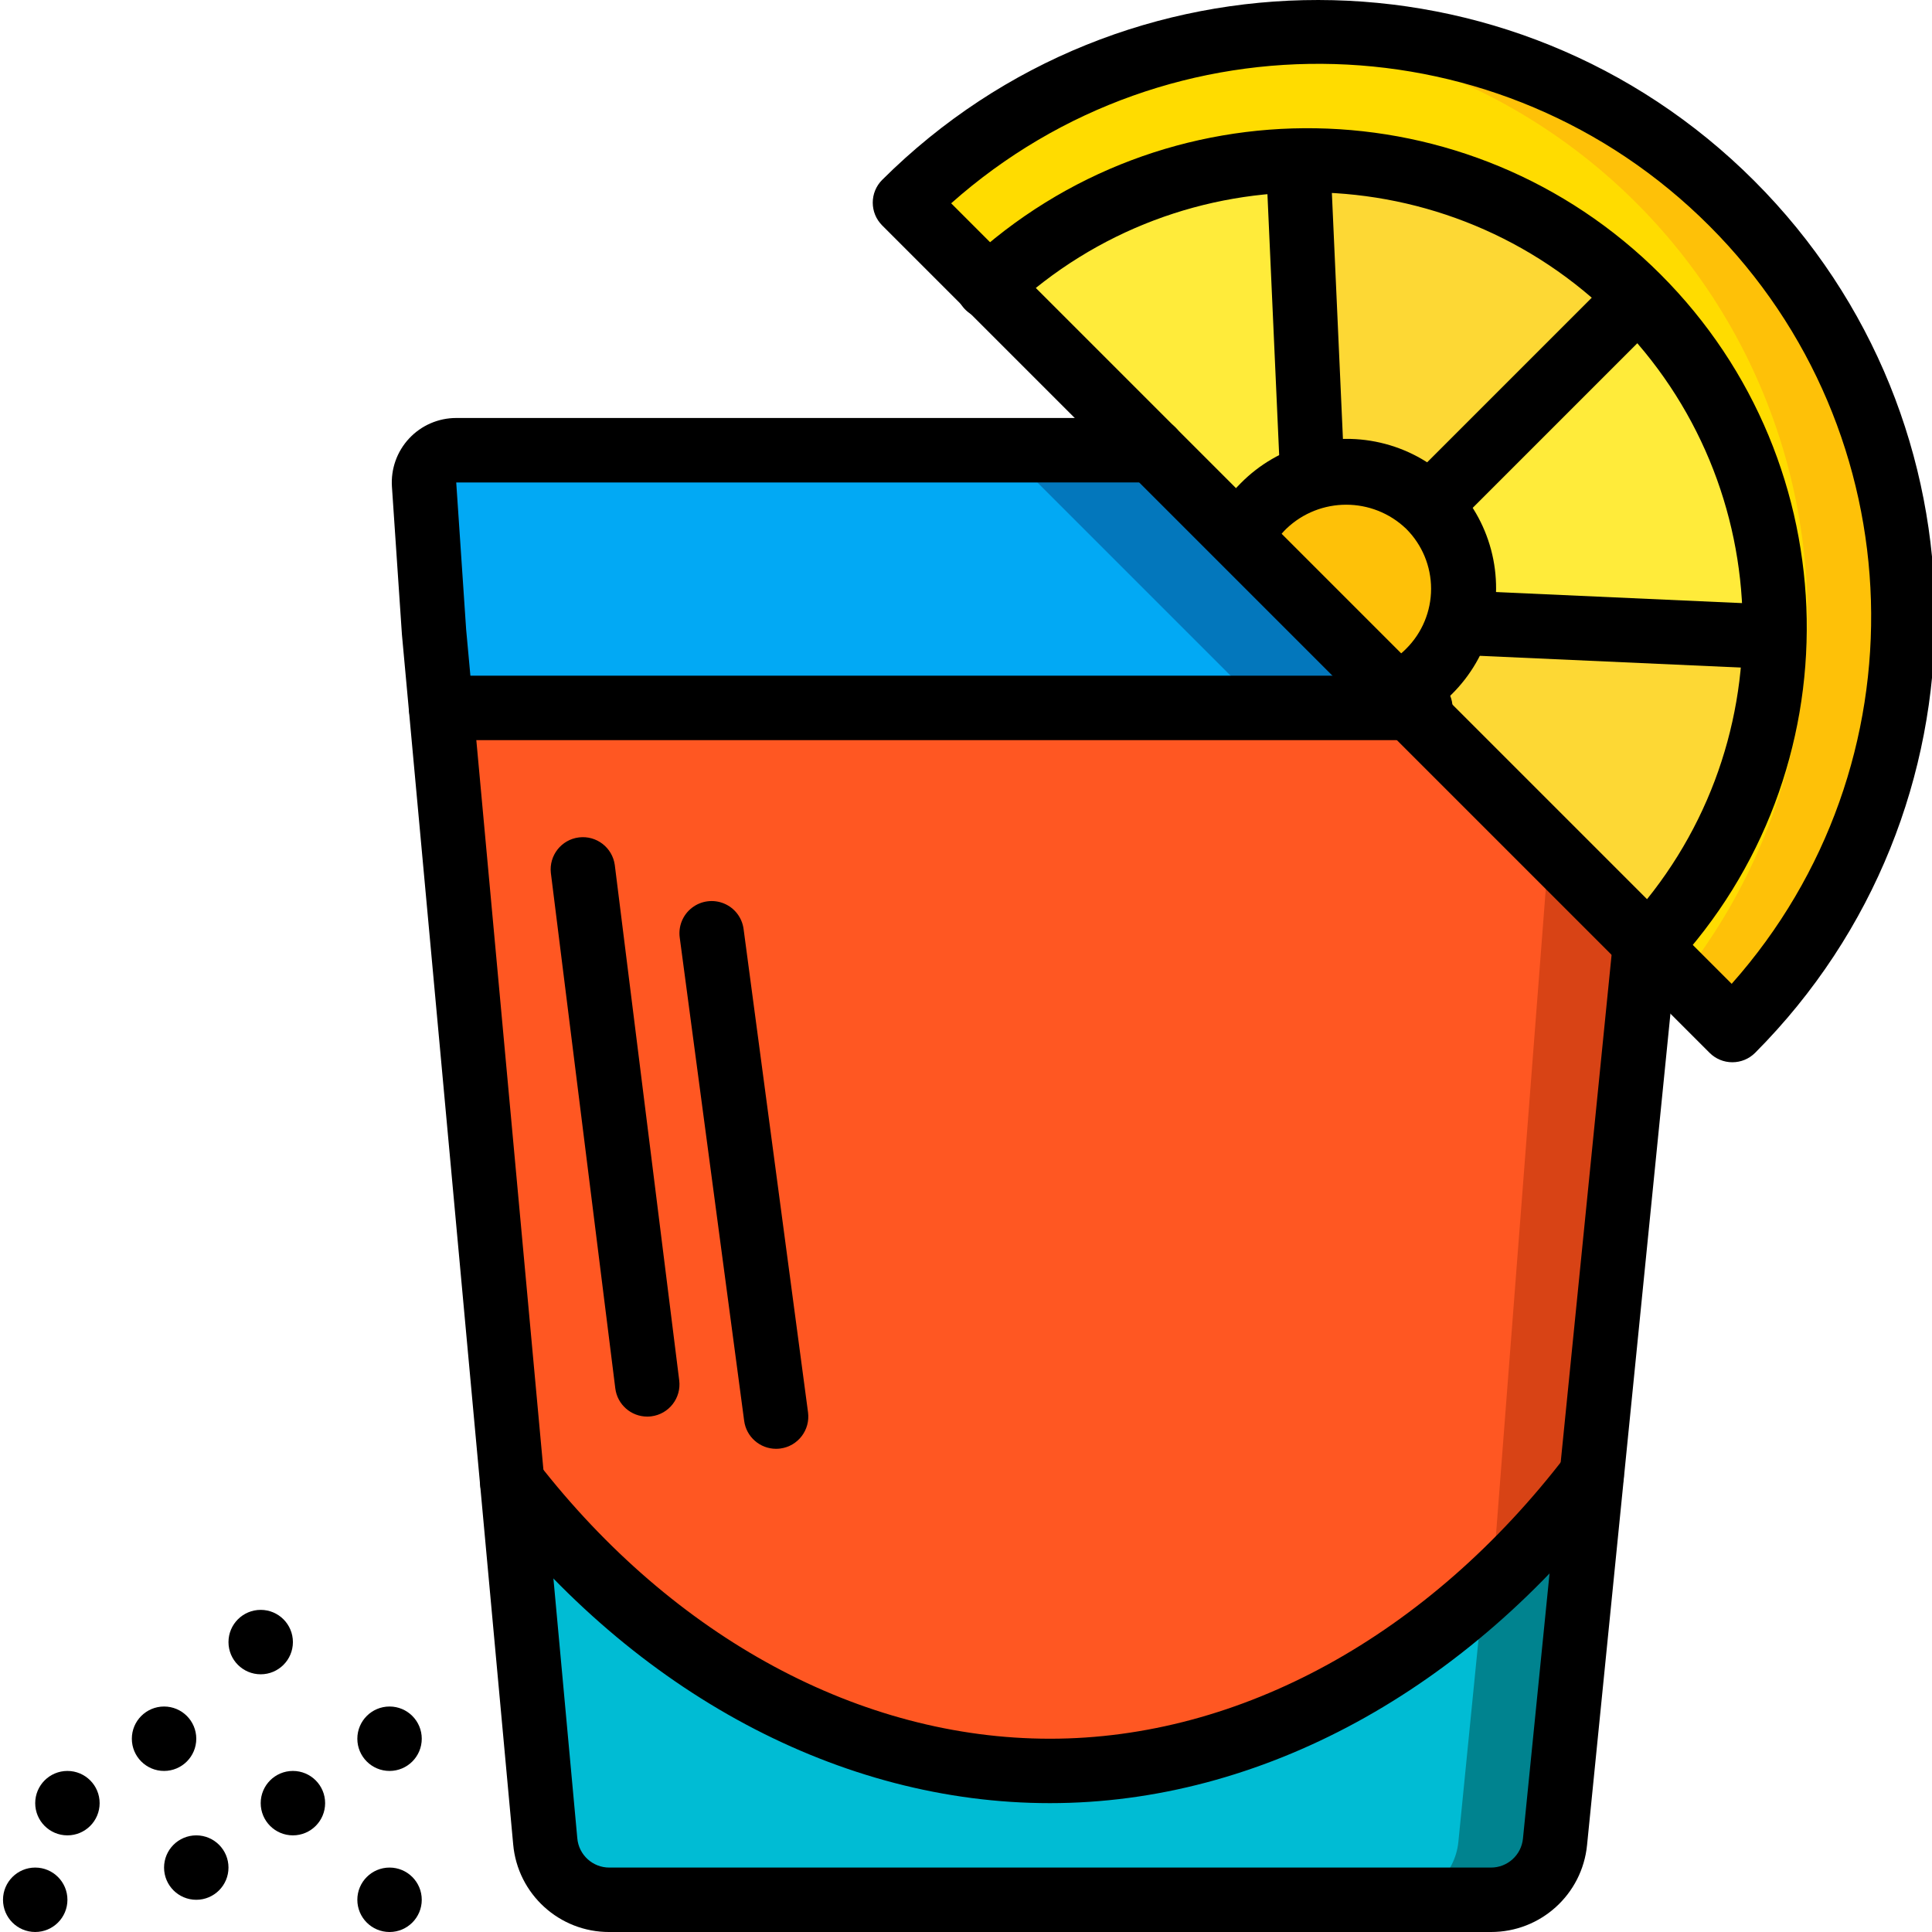 <svg height="511pt" viewBox="0 0 511 511.795" width="511pt" xmlns="http://www.w3.org/2000/svg"><path d="m435.426 249.734-23.895 238.168c-.867 8.727-8.211 15.367-16.98 15.359h-233.559c-8.812-.035-16.16-6.754-16.98-15.531l-29.441-320.426-2.645-38.914v-.594c-.008-2.266.891-4.441 2.492-6.043 1.602-1.605 3.777-2.5 6.043-2.492h184.488zm0 0" fill="#0377bc"/><path d="m404.875 258.27-23.891 238.164c-.234 2.422-1.023 4.758-2.305 6.828h-217.688c-8.812-.035-16.16-6.754-16.98-15.531l-29.441-320.426-2.645-38.914v-.594h162.477zm0 0" fill="#02a9f4"/><path d="m421.262 390.707-9.73 97.195c-.867 8.727-8.211 15.367-16.98 15.359h-44.289c8.77.008 16.113-6.633 16.98-15.359l25.262-66.047c10.57-9.426 20.203-19.859 28.758-31.148zm0 0" fill="#00838f"/><path d="m392.504 421.855-6.57 66.047c-.867 8.727-8.215 15.367-16.984 15.359h-207.957c-8.812-.035-16.16-6.754-16.98-15.531l-5.887-64.598-2.816-30.465c34.387 44.375 80.809 72.109 130.559 75.863 2.477.254 5.035.34 7.594.426 1.418.145 2.844.203 4.27.172 42.809-.91 83.738-17.77 114.773-47.273zm0 0" fill="#00bcd4"/><path d="m435.426 249.734-14.164 140.973c-11.301 14.902-24.43 28.32-39.086 39.938-29.445 24.293-66.273 37.863-104.445 38.484-1.426.031-2.852-.027-4.27-.172-52.562-1.363-101.973-29.695-138.152-76.289l-18.859-205.141h256.77zm0 0" fill="#d84315"/><path d="m409.824 225.93-14.164 183.723c-4.266 7.336-8.789 14.336-13.484 20.992-29.445 24.293-66.273 37.863-104.445 38.484-1.426.031-2.852-.027-4.27-.172-52.562-1.363-101.973-29.695-138.152-76.289l-18.859-205.141h256.77l30.719 30.723zm0 0" fill="#ff5722"/><path d="m458.551 272.863-219.223-219.223c25.781-25.879 59.934-41.73 96.344-44.715 15.887-1.355 31.887-.262 47.445 3.242 55.105 12.383 99.102 53.785 114.801 108.043 15.699 54.254.613 112.754-39.367 152.652zm0 0" fill="#fec108"/><path d="m444.984 259.293-205.656-205.652c25.781-25.879 59.934-41.73 96.344-44.715 7.352.523 14.656 1.609 21.844 3.242 51.945 11.668 94.25 49.207 112.016 99.395 17.762 50.191 8.492 105.984-24.547 147.73zm0 0" fill="#ffdc00"/><path d="m385.934 164.914c-1.477 4.902-4.145 9.359-7.766 12.973-2.473 2.516-5.395 4.543-8.621 5.973l-41.215-41.215c1.43-3.227 3.457-6.148 5.973-8.621 10.055-10.051 25.656-11.98 37.859-4.684 12.199 7.301 17.875 21.961 13.77 35.574zm0 0" fill="#fec108"/><path d="m347.277 126.258c-4.902 1.477-9.359 4.145-12.973 7.766-2.516 2.473-4.543 5.395-5.973 8.621l-66.816-66.816c22.289-20.895 51.547-32.754 82.09-33.281l.172 5.973zm0 0" fill="#ffeb3a"/><path d="m433.461 78.727-55.293 55.297c-8.086-8.07-19.949-11.055-30.891-7.766l-3.5-77.738-.172-5.973c.797-.07 1.594-.098 2.391-.086 32.82-.039 64.305 13.016 87.465 36.266zm0 0" fill="#fdd834"/><path d="m469.73 166.195c.012.797-.016 1.594-.086 2.391l-5.973-.172-77.738-3.5c3.289-10.941.305-22.805-7.766-30.891l55.293-55.297c23.254 23.164 36.309 54.648 36.27 87.469zm0 0" fill="#ffeb3a"/><path d="m469.645 168.586c-.504 30.547-12.367 59.812-33.281 82.09l-66.816-66.816c3.227-1.43 6.148-3.457 8.621-5.973 3.621-3.613 6.289-8.07 7.766-12.973l77.738 3.5zm0 0" fill="#fdd834"/><path d="m394.551 511.797h-233.516c-13.254.055-24.336-10.055-25.492-23.258l-29.469-320.453-2.645-39.141c-.316-4.715 1.332-9.352 4.562-12.805 3.227-3.453 7.742-5.414 12.469-5.414h184.488c4.715 0 8.535 3.82 8.535 8.535 0 4.711-3.82 8.535-8.535 8.535h-184.488l2.625 38.93 29.449 320.246c.387 4.402 4.082 7.773 8.5 7.754h233.516c4.387.016 8.066-3.312 8.492-7.68l23.887-238.164c.281-3.051 2.18-5.715 4.969-6.984 2.789-1.266 6.043-.938 8.527.855 2.484 1.793 3.812 4.781 3.484 7.828l-23.887 238.168c-1.277 13.098-12.309 23.078-25.473 23.047zm0 0"/><path d="m205.184 383.797c-4.273-.008-7.883-3.172-8.449-7.406l-17.066-128c-.418-3.027.816-6.051 3.238-7.918 2.418-1.871 5.652-2.301 8.477-1.133 2.828 1.168 4.812 3.762 5.203 6.793l17.066 128c.621 4.672-2.66 8.965-7.328 9.586-.379.051-.762.074-1.141.078zm0 0"/><path d="m171.051 375.262c-4.301-.008-7.922-3.211-8.453-7.477l-17.07-136.531c-.52-4.641 2.789-8.84 7.426-9.418 4.633-.578 8.871 2.676 9.508 7.301l17.07 136.535c.582 4.676-2.734 8.938-7.41 9.523-.355.043-.715.066-1.07.066zm0 0"/><path d="m277.73 477.66c-55.402 0-109.77-29.07-149.16-79.754-2.891-3.723-2.219-9.082 1.504-11.977 3.719-2.891 9.082-2.219 11.977 1.504 36.129 46.496 85.586 73.16 135.68 73.16 50.395 0 100.242-27.359 136.754-75.074 2.875-3.707 8.203-4.398 11.93-1.543 3.727 2.852 4.449 8.176 1.621 11.918-39.77 51.961-94.551 81.766-150.305 81.766zm0 0"/><path d="m458.508 281.395c-2.262.004-4.434-.898-6.031-2.5l-219.18-219.18c-3.332-3.332-3.332-8.734 0-12.066 63.895-63.625 167.238-63.516 231 .246 63.762 63.758 63.871 167.105.246 231-1.598 1.602-3.77 2.504-6.035 2.5zm-206.938-227.539 206.762 206.762c51.477-57.965 48.867-146-5.949-200.812-54.812-54.816-142.848-57.426-200.812-5.949zm0 0"/><path d="m372.965 191.68-6.891-15.609c2.254-1.023 4.297-2.453 6.031-4.219 4.223-4.207 6.598-9.922 6.598-15.883s-2.375-11.68-6.598-15.887c-8.883-8.508-22.887-8.508-31.77 0-1.766 1.734-3.195 3.781-4.219 6.035l-15.609-6.895c1.867-4.188 4.504-7.988 7.766-11.211 9.965-10.09 24.57-14.066 38.277-10.422 13.703 3.641 24.406 14.348 28.047 28.051 3.641 13.707-.34 28.312-10.43 38.277-3.219 3.258-7.02 5.891-11.203 7.762zm0 0"/><path d="m372.109 128.016 54.797-54.797 12.066 12.066-54.797 54.797zm0 0"/><path d="m385.5 173.457.766-17.051 77.781 3.496-.766 17.051zm0 0"/><path d="m335.238 48.91 17.051-.766 3.496 77.754-17.051.766zm0 0"/><path d="m111.328 503.262c0 4.711-3.82 8.535-8.531 8.535-4.715 0-8.535-3.824-8.535-8.535 0-4.715 3.82-8.535 8.535-8.535 4.711 0 8.531 3.82 8.531 8.535zm0 0"/><path d="m85.73 477.66c0 4.715-3.82 8.535-8.535 8.535-4.711 0-8.531-3.82-8.531-8.535 0-4.711 3.82-8.531 8.531-8.531 4.715 0 8.535 3.82 8.535 8.531zm0 0"/><path d="m60.129 494.727c0 4.715-3.82 8.535-8.531 8.535-4.715 0-8.535-3.82-8.535-8.535 0-4.711 3.82-8.531 8.535-8.531 4.711 0 8.531 3.82 8.531 8.531zm0 0"/><path d="m77.195 434.996c0 4.711-3.82 8.531-8.531 8.531-4.715 0-8.535-3.82-8.535-8.531 0-4.715 3.82-8.535 8.535-8.535 4.711 0 8.531 3.82 8.531 8.535zm0 0"/><path d="m17.465 503.262c0 4.711-3.82 8.531-8.535 8.531-4.711 0-8.531-3.82-8.531-8.531 0-4.715 3.82-8.535 8.531-8.535 4.715 0 8.535 3.82 8.535 8.535zm0 0"/><path d="m51.598 460.594c0 4.715-3.824 8.535-8.535 8.535s-8.535-3.82-8.535-8.535c0-4.711 3.824-8.531 8.535-8.531s8.535 3.82 8.535 8.531zm0 0"/><path d="m25.996 477.66c0 4.715-3.82 8.535-8.535 8.535-4.711 0-8.531-3.82-8.531-8.535 0-4.711 3.82-8.531 8.531-8.531 4.715 0 8.535 3.82 8.535 8.531zm0 0"/><path d="m436.363 259.207c-3.398 0-6.469-2.02-7.82-5.137-1.352-3.117-.727-6.738 1.59-9.219 42.488-45.355 41.328-116.234-2.613-160.18-43.945-43.941-114.824-45.098-160.18-2.609-2.207 2.18-5.426 2.984-8.402 2.109-2.977-.879-5.242-3.301-5.918-6.332-.672-3.027.348-6.184 2.672-8.242 52.086-48.688 133.391-47.316 183.805 3.098 50.414 50.414 51.785 131.719 3.098 183.805-1.609 1.73-3.867 2.711-6.23 2.707zm0 0"/><path d="m111.328 460.594c0 4.715-3.82 8.535-8.531 8.535-4.715 0-8.535-3.82-8.535-8.535 0-4.711 3.82-8.531 8.535-8.531 4.711 0 8.531 3.82 8.531 8.531zm0 0"/><path d="m375.863 196.062h-259.414c-4.711 0-8.535-3.82-8.535-8.535 0-4.711 3.824-8.531 8.535-8.531h259.414c4.711 0 8.531 3.82 8.531 8.531 0 4.715-3.82 8.535-8.531 8.535zm0 0"/></svg>